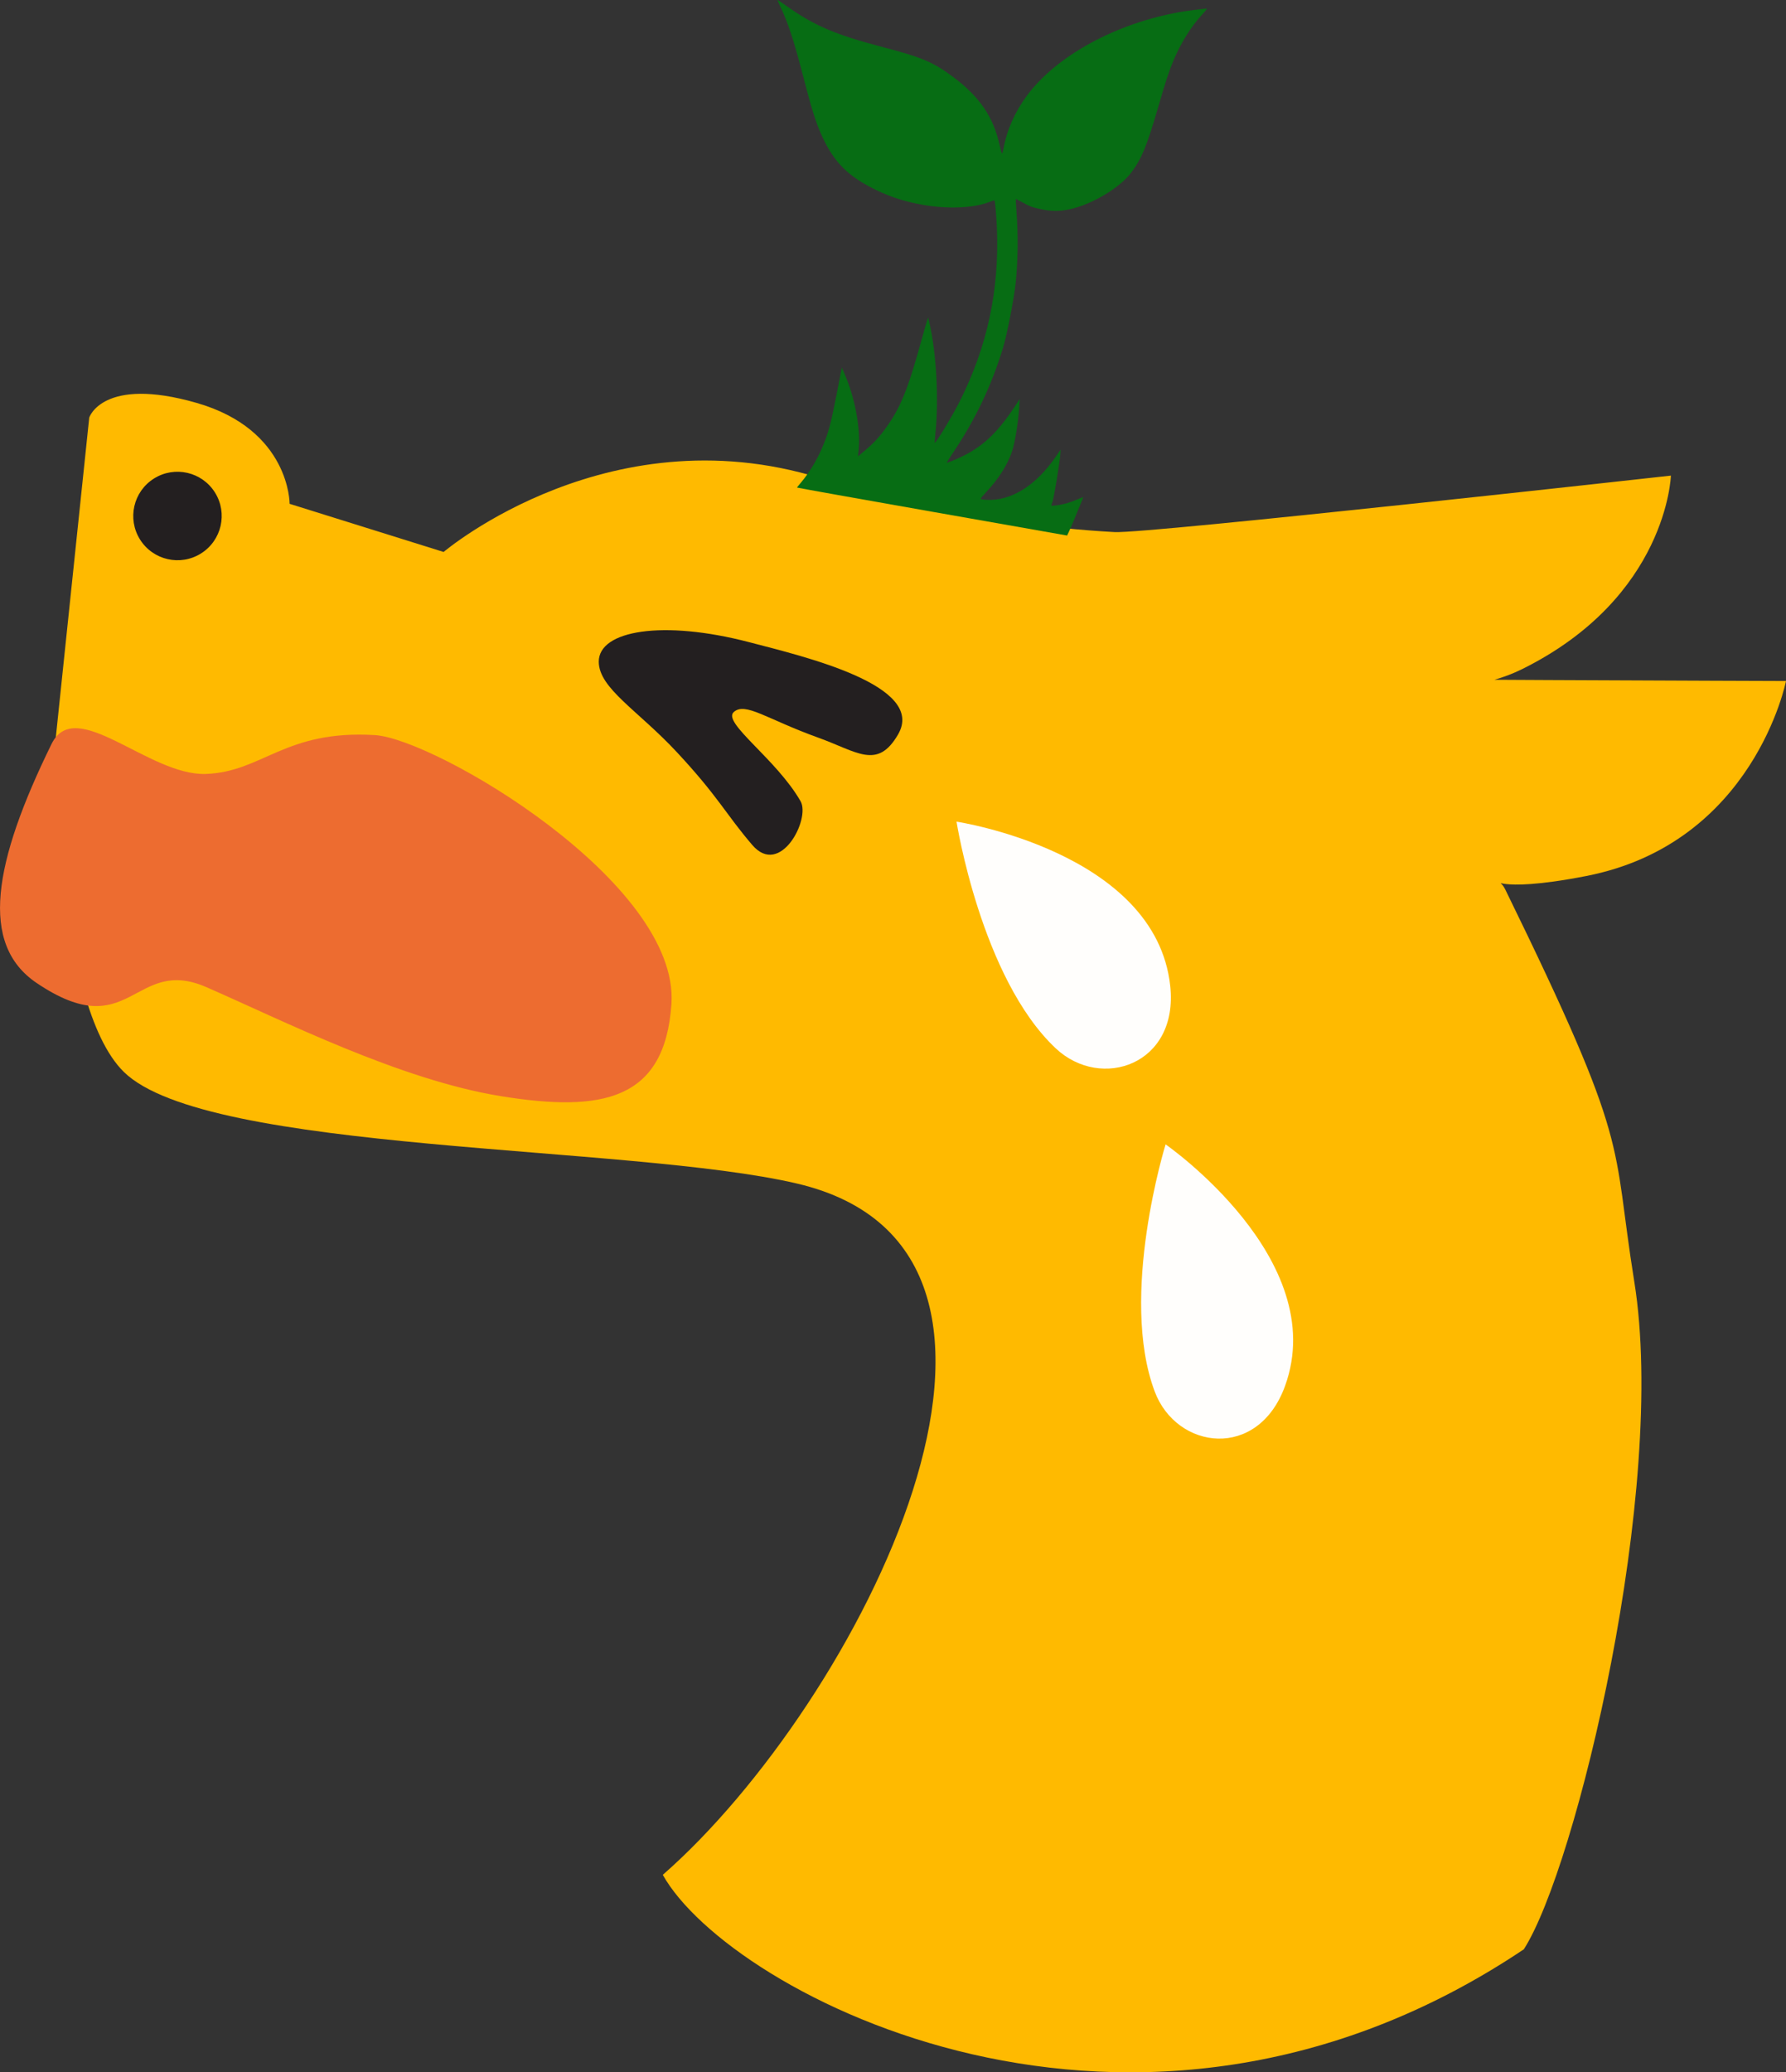 <?xml version="1.0" encoding="UTF-8" standalone="no"?>
<svg
   width="511.654"
   height="593.612"
   viewBox="0 0 511.654 593.612"
   version="1.1"
   xml:space="preserve"
   style="clip-rule:evenodd;fill-rule:evenodd;stroke-linejoin:round;stroke-miterlimit:1.414"
   id="svg13642"
   sodipodi:docname="dragnsob_plont.svg"
   inkscape:version="1.2.2 (b0a8486541, 2022-12-01)"
   xmlns:inkscape="http://www.inkscape.org/namespaces/inkscape"
   xmlns:sodipodi="http://sodipodi.sourceforge.net/DTD/sodipodi-0.dtd"
   xmlns="http://www.w3.org/2000/svg"
   xmlns:svg="http://www.w3.org/2000/svg"><rect x="0" y="0" width="511.654" height="593.612" fill="#333333" stroke="none"/><defs
   id="defs13646" /><sodipodi:namedview
   id="namedview13644"
   pagecolor="#ffffff"
   bordercolor="#000000"
   borderopacity="0.25"
   inkscape:showpageshadow="2"
   inkscape:pageopacity="0.0"
   inkscape:pagecheckerboard="0"
   inkscape:deskcolor="#d1d1d1"
   showgrid="false"
   inkscape:zoom="1.4960938"
   inkscape:cx="256"
   inkscape:cy="131.34204"
   inkscape:window-width="1906"
   inkscape:window-height="920"
   inkscape:window-x="5"
   inkscape:window-y="42"
   inkscape:window-maximized="1"
   inkscape:current-layer="svg13642" />
    <g
   transform="matrix(-1,0,0,1,23.231,596.807)"
   id="g13620">
        <path
   d="m -33.041,-481.413 c -26.867,7.704 -26.698,28.924 -26.698,28.924 l -44.118,13.793 c 0,0 -48.501,-41.267 -110.795,-20.22 -7.149,2.415 -40.572,12.275 -81.424,14.525 -9.345,0.514 -159.372,-16.178 -159.372,-16.178 0,0 1.025,34.8 42.591,55.416 21.624,10.725 53.385,3.695 63.07,2.55 -4.187,0.429 -138.636,0.869 -138.636,0.869 0,0 9.151,46.485 57.271,55.866 28.096,5.478 25.342,-0.626 23.192,3.772 -36.468,74.577 -30.372,71.241 -37.006,112.455 -9.535,59.225 16.653,167.876 31.653,191.209 111.391,74.655 227.667,12.667 246.667,-21.333 -56.001,-49 -122.116,-178.405 -38.451,-198.018 48.125,-11.282 168.978,-8.544 192.852,-31.976 19.94,-19.57 19.562,-95.099 19.562,-95.099 L -2.335,-477.2 c 0,0 -3.84,-11.917 -30.706,-4.213"
   style="fill:#ffba00;fill-rule:nonzero"
   id="path13618" />
    </g>
    <g
   transform="matrix(0.595,0,0,0.595,-36.654,97.154)"
   id="g13624">
        <path
   d="m 160.96,311.951 c -35.132,-15.32 -36.458,28.64 -81.814,-2.069 -27.555,-18.656 -20.745,-57.861 7.282,-115.022 11.542,-23.538 46.843,15.413 74.265,14.454 27.422,-0.959 37.936,-21.304 81.351,-18.705 29.037,1.737 146.791,70.903 142.841,129.444 -3.133,46.424 -33.24,52.289 -82.084,44.388 -48.844,-7.902 -105.328,-36.568 -141.841,-52.49 z"
   style="fill:#ed6c30"
   id="path13622" />
    </g>
    <g
   transform="matrix(-0.422,-0.907,-0.907,0.422,236.835,185.532)"
   id="g13628">
        <path
   d="M -5.491,31.941 C -4.116,27.686 -11.301,24.204 -22.31,13.086 -30.691,4.621 -37.887,1.645 -31.158,-8.027 -21.861,-21.391 0.276,6.736 10.855,19.534 26.982,39.043 32.121,57.123 23.867,60.89 16.935,64.055 6.604,56.602 -9.012,51.527 c -16.691,-5.424 -21.809,-5.18 -33.202,-8.365 -11.904,-3.327 -0.312,-18.327 5.521,-17.83 13.87,1.18 29.827,10.865 31.202,6.609 z"
   style="fill:#231f20;fill-rule:nonzero"
   id="path13626" />
    </g>
    <g
   transform="rotate(-8.361,598.119,984.144)"
   id="g13632">
        <path
   d="m 386.352,196.191 c 0,0 55.196,16.825 53.729,55.452 -0.862,22.698 -23.976,26.901 -35.053,12.929 -18.221,-22.982 -18.676,-68.381 -18.676,-68.381 z"
   style="fill:#fffefc"
   id="path13630" />
    </g>
    <g
   transform="rotate(17.79,-60.331,94.489)"
   id="g13636">
        <path
   d="m 386.352,196.191 c 0,0 55.196,16.825 53.729,55.452 -0.862,22.698 -23.976,26.901 -35.053,12.929 -18.221,-22.982 -18.676,-68.381 -18.676,-68.381 z"
   style="fill:#fffefc"
   id="path13634" />
    </g>
    <g
   transform="matrix(-0.531,-0.847,-0.847,0.531,39.443,142.283)"
   id="g13640">
        <path
   d="m -10.739,-19.403 c -7.001,0 -12.674,5.674 -12.675,12.675 0,6.999 5.675,12.674 12.675,12.673 7,-0.001 12.674,-5.674 12.675,-12.674 0,-7 -5.675,-12.674 -12.675,-12.674"
   style="fill:#231f20;fill-rule:nonzero"
   id="path13638" />
    </g>
<path
   style="clip-rule:evenodd;fill:#076d14;fill-opacity:0.997;fill-rule:evenodd;stroke-width:0.219;stroke-miterlimit:10"
   d="m 228.313,139.662 c 0.01,-0.053 0.476,-0.636 1.037,-1.296 2.422,-2.849 4.707,-6.599 6.231,-10.229 1.76,-4.192 2.462,-6.79 4.065,-15.044 l 1.518,-7.816 0.859,1.986 c 2.935,6.782 4.555,15.587 3.966,21.556 l -0.187,1.896 1.86,-1.562 c 2.613,-2.194 4.163,-3.858 6.14,-6.592 4.117,-5.693 6.263,-10.936 9.975,-24.369 0.852,-3.083 1.677,-5.976 1.834,-6.429 l 0.285,-0.824 0.359,1.543 c 1.994,8.565 2.721,21.828 1.73,31.536 -0.151,1.48 -0.239,2.742 -0.194,2.805 0.223,0.319 5.055,-7.69 7.132,-11.822 7.965,-15.847 11.403,-31.903 10.663,-49.808 -0.151,-3.651 -0.526,-7.77 -0.711,-7.802 -0.089,-0.016 -0.787,0.212 -1.551,0.506 -4.495,1.73 -11.84,2.028 -18.979,0.769 -5.746,-1.013 -10.334,-2.583 -15.326,-5.243 C 242.136,49.756 238.387,45.639 235.118,38.155 233.594,34.668 232.363,30.675 230.076,21.805 227.457,11.651 225.665,6.22 223.374,1.502 222.989,0.709 222.711,0.033 222.756,9.7099567e-4 222.802,-0.031 223.943,0.728 225.293,1.687 c 7.969,5.664 14.008,8.246 27.604,11.803 11.297,2.956 14.508,4.324 20.28,8.644 7.478,5.596 11.447,11.444 13.194,19.437 0.286,1.308 0.597,2.392 0.692,2.408 0.095,0.017 0.292,-0.653 0.44,-1.489 0.918,-5.205 3.289,-10.538 6.745,-15.171 8.53,-11.434 25.578,-20.699 43.98,-23.9 2.064,-0.359 7.181,-0.999 7.517,-0.94 0.109,0.019 -0.483,0.764 -1.317,1.654 -3.179,3.397 -6.208,8.26 -8.31,13.337 -1.305,3.154 -2.11,5.621 -4.434,13.593 -3.14,10.772 -4.643,14.419 -7.541,18.294 -3.331,4.455 -11.345,9.242 -17.741,10.597 -2.982,0.632 -5.188,0.612 -8.376,-0.073 -2.387,-0.513 -2.938,-0.714 -4.819,-1.755 -1.168,-0.647 -2.157,-1.152 -2.198,-1.123 -0.041,0.029 0.044,1.663 0.19,3.632 0.509,6.872 0.444,13.382 -0.199,20.153 -0.406,4.273 -2.494,15.036 -3.66,18.867 -3.306,10.862 -7.985,20.661 -14.387,30.136 -0.985,1.458 -1.76,2.696 -1.722,2.751 0.038,0.055 1.081,-0.327 2.318,-0.849 7.32,-3.091 11.802,-7.093 17.305,-15.451 l 1.279,-1.942 -0.161,2.473 c -0.283,4.354 -1.244,10.234 -2.061,12.602 -1.325,3.846 -3.811,7.763 -7.273,11.463 -0.915,0.978 -1.681,1.877 -1.702,1.998 -0.025,0.144 0.479,0.257 1.445,0.325 7.134,0.502 14.382,-3.989 20.195,-12.513 l 1.258,-1.844 -0.039,0.946 c -0.086,2.089 -1.921,13.297 -2.31,14.107 -0.213,0.445 -0.35,0.863 -0.304,0.929 0.164,0.234 2.863,-0.156 4.521,-0.653 0.927,-0.278 2.32,-0.79 3.094,-1.138 0.774,-0.347 1.436,-0.591 1.47,-0.542 0.034,0.049 -0.25,0.834 -0.631,1.745 -0.381,0.91 -1.17,2.823 -1.753,4.25 -0.583,1.427 -1.312,3.126 -1.62,3.775 l -0.56,1.181 -38.702,-6.824 c -21.286,-3.753 -38.694,-6.868 -38.685,-6.92 z"
   id="path2026"
   inkscape:label="plont" /></svg>
